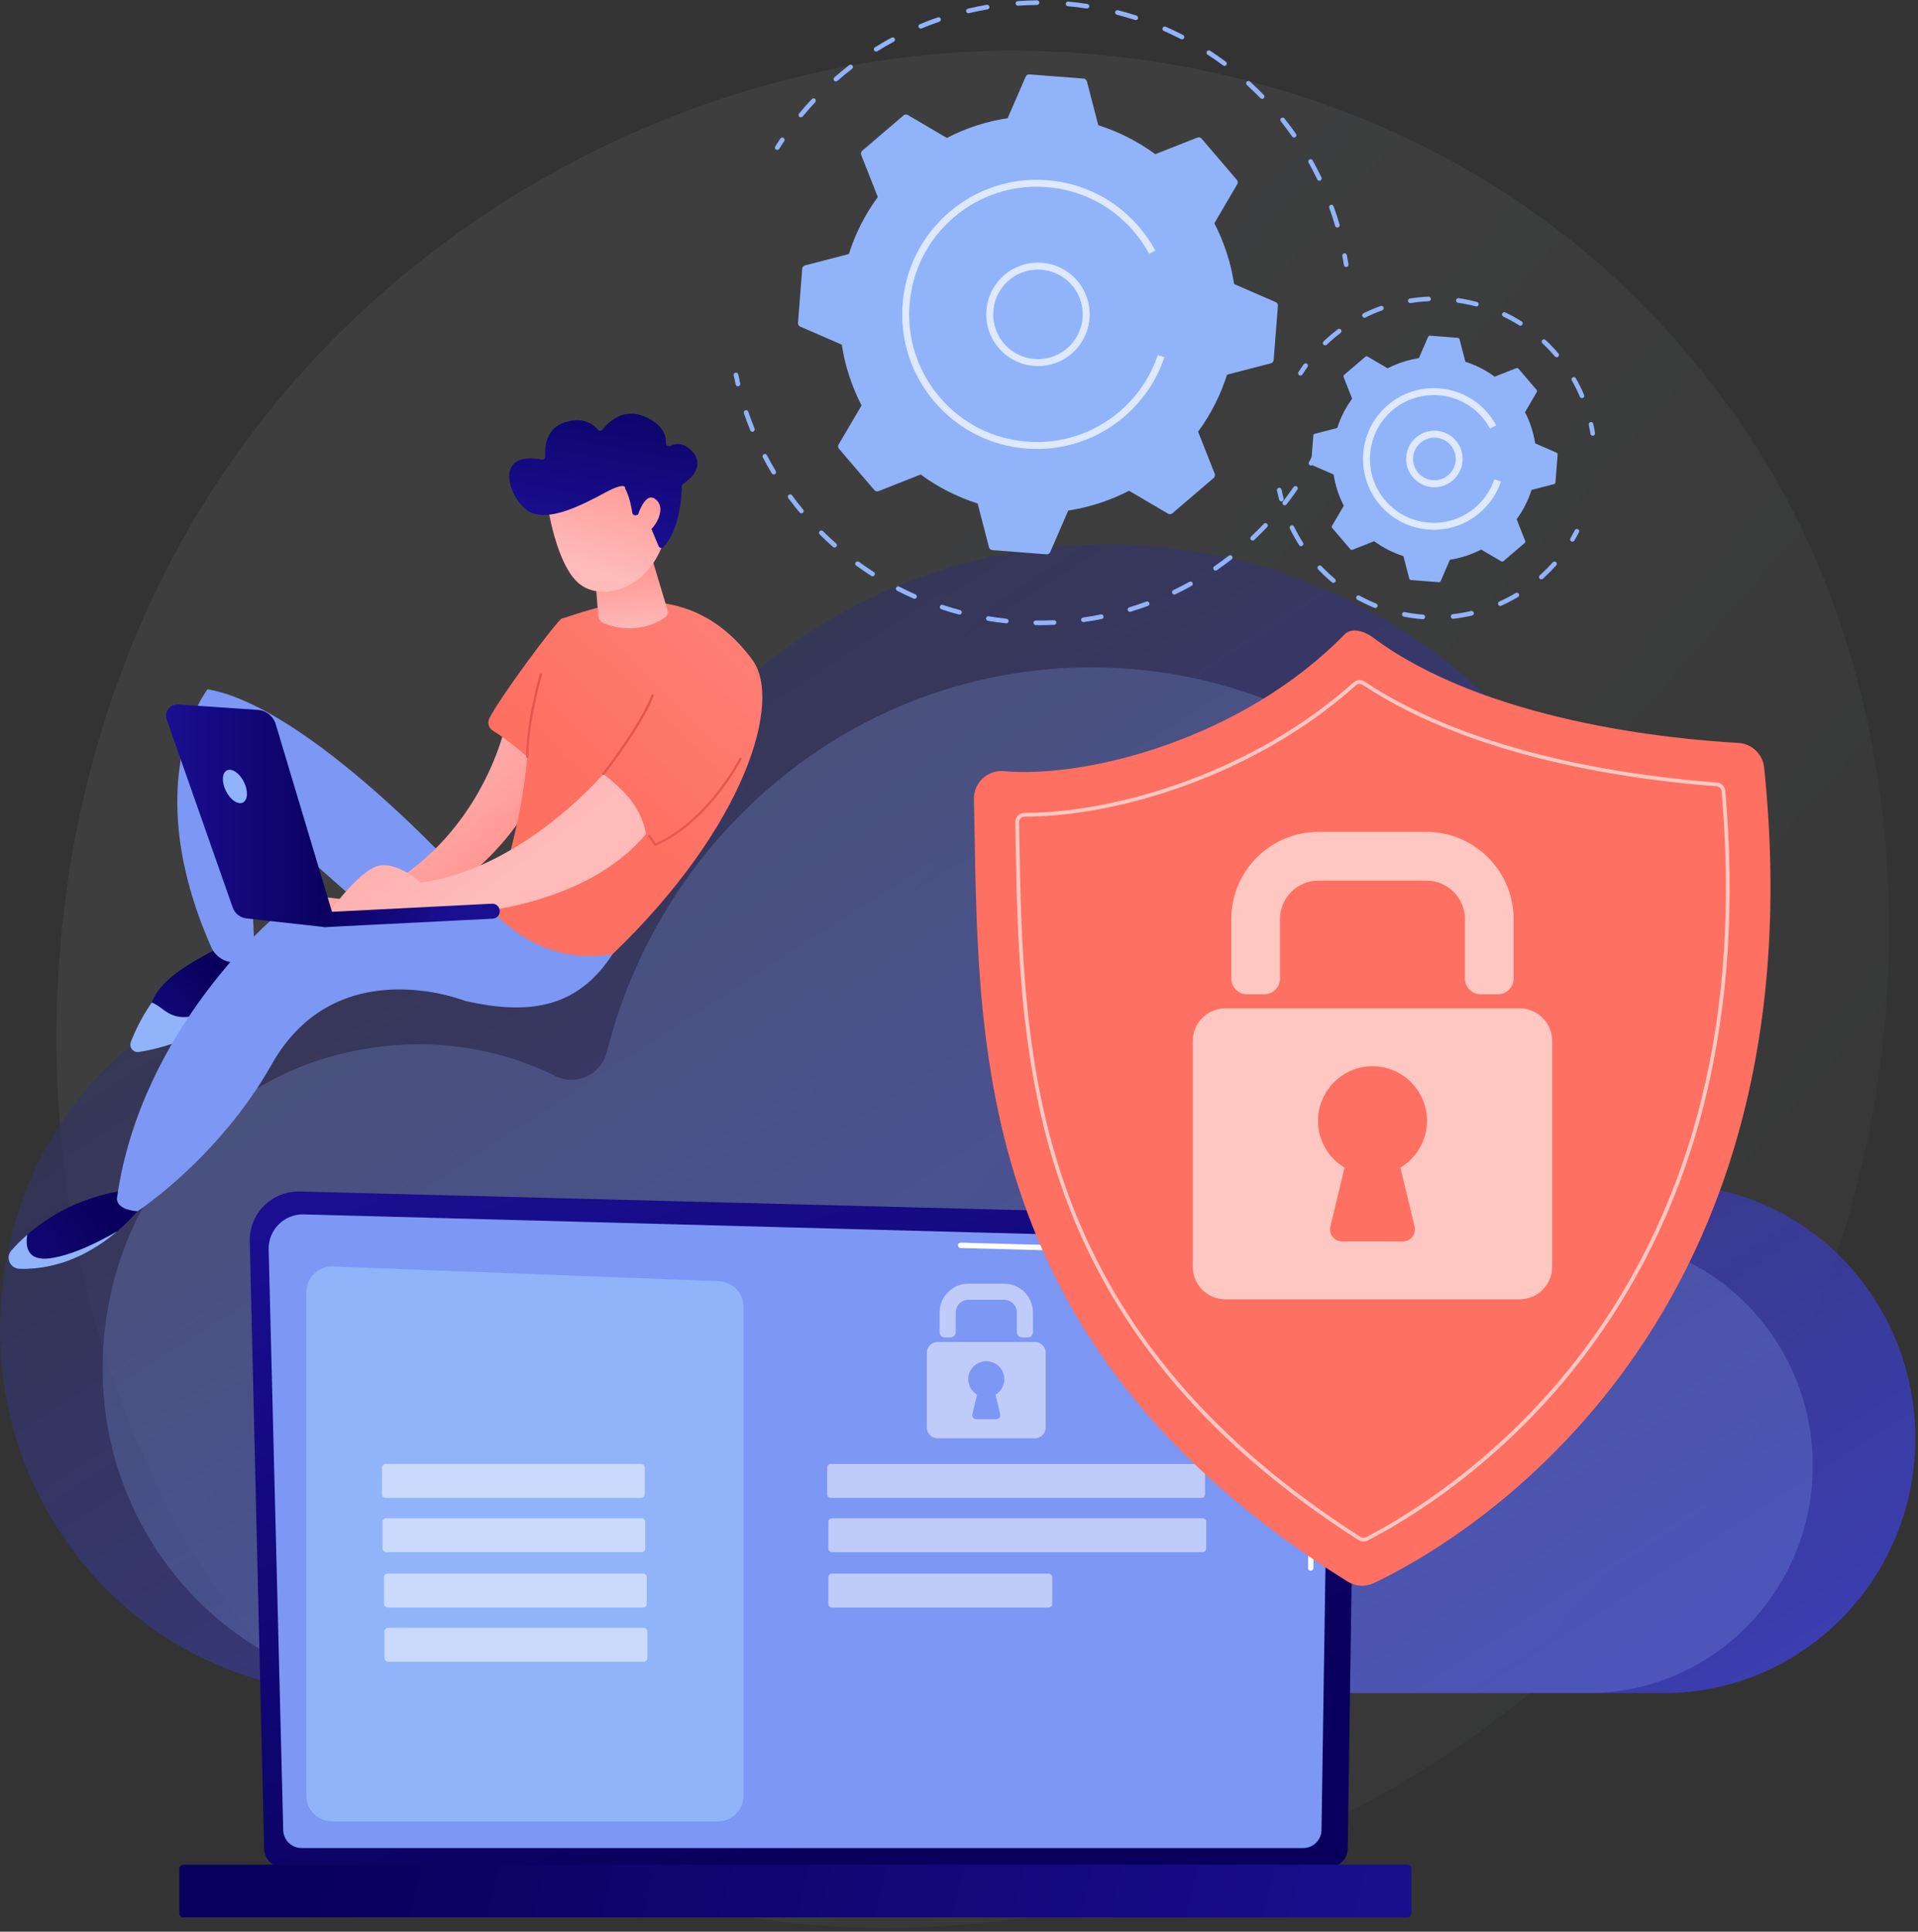 <svg width="426" height="429" viewBox="0 0 426 429" fill="none" xmlns="http://www.w3.org/2000/svg">
<rect x="0" y="0" width="426" height="429" fill="#333333" stroke="none"/>
<path opacity="0.06" d="M402.53 292.924C363.037 387.274 257.836 440.13 166.606 425.873C151.761 423.553 111.064 416.643 75.031 384.039C5.665 321.276 -9.169 196.994 46.785 109.41C87.51 45.664 160.515 9.529 229.882 11.336C244.824 11.726 302.087 14.125 352.412 56.228C359.803 62.413 376.107 77.107 390.8 100.421C425.302 155.165 428.268 231.436 402.53 292.924Z" fill="url(#paint0_linear_39_1583)"/>
<path d="M2.344 275.32C9.087 246.539 31.137 223.947 59.207 217.037C78.506 212.287 97.021 214.836 112.672 222.534C117.863 225.087 124.03 222.198 125.469 216.481C139.303 161.5 187.993 120.881 245.937 120.881C314.647 120.881 370.345 177.991 370.345 248.441C370.345 250.311 370.309 252.865 370.277 255.316C370.52 260.585 372.763 262.822 376.113 263.383C403.033 266.256 424.189 289.01 425.363 317.076C426.712 349.301 401.131 376 369.673 376H78.688C28.876 375.998 -10.126 328.543 2.344 275.32Z" fill="url(#paint1_linear_39_1583)"/>
<path opacity="0.21" d="M24.881 286.105C30.902 260.408 50.589 240.234 75.653 234.067C92.884 229.825 109.415 232.102 123.388 238.975C128.023 241.254 133.53 238.673 134.814 233.57C147.167 184.478 190.639 148.211 242.376 148.211C303.724 148.211 353.457 199.203 353.457 262.105C353.457 263.774 353.423 266.055 353.395 268.243C353.613 272.948 355.615 274.945 358.606 275.446C382.641 278.012 401.532 298.329 402.58 323.387C403.784 352.16 380.944 375.998 352.856 375.998H93.045C48.57 375.998 13.747 333.626 24.881 286.105Z" fill="#91B3FA"/>
<path d="M58.666 410.475C58.666 412.833 60.597 414.762 62.958 414.762H295.052C297.413 414.762 299.344 412.833 299.344 410.475L301.275 277.097C301.275 274.739 298.497 270.134 293.404 270.481L66.575 264.611C63.614 264.535 60.75 265.674 58.652 267.766C56.554 269.856 55.408 272.715 55.477 275.673L58.666 410.475Z" fill="url(#paint2_linear_39_1583)"/>
<path d="M62.903 406.361C62.903 408.595 64.73 410.422 66.964 410.422H289.455C291.688 410.422 293.515 408.595 293.515 406.361L295.338 285.28C295.124 277.993 288.736 275.375 284.863 275.529L67.47 269.697C65.389 269.641 63.377 270.443 61.903 271.912C60.429 273.381 59.619 275.393 59.671 277.474L62.903 406.361Z" fill="#7D97F4"/>
<path d="M291.11 348.838C291.107 348.838 291.104 348.838 291.104 348.838C290.772 348.834 290.509 348.563 290.515 348.234L290.659 338.415C290.664 338.09 290.93 337.83 291.254 337.83C291.257 337.83 291.26 337.83 291.26 337.83C291.592 337.834 291.855 338.105 291.849 338.434L291.705 348.253C291.7 348.578 291.434 348.838 291.11 348.838Z" fill="white"/>
<path d="M291.463 324.775C291.463 324.775 291.457 324.775 291.454 324.775C291.125 324.771 290.862 324.5 290.868 324.171L291.42 286.562C291.41 284.328 290.732 282.544 289.405 281.273C286.928 278.9 282.994 279.021 282.829 279.029L213.346 277.165C213.017 277.157 212.759 276.882 212.766 276.555C212.775 276.226 213.028 275.947 213.378 275.977L282.82 277.841C283.253 277.815 287.441 277.743 290.229 280.416C291.798 281.919 292.599 283.99 292.611 286.57L292.059 324.191C292.053 324.514 291.789 324.775 291.463 324.775Z" fill="white"/>
<path d="M40.701 425.835H312.601C313.077 425.835 313.465 425.447 313.465 424.971V414.981C313.465 414.505 313.077 414.117 312.601 414.117H40.701C40.225 414.117 39.837 414.505 39.837 414.981V424.971C39.837 425.445 40.225 425.835 40.701 425.835Z" fill="url(#paint3_linear_39_1583)"/>
<path d="M159.429 404.515H73.765C70.606 404.515 68.046 401.954 68.046 398.797V286.978C68.046 283.734 70.742 281.139 73.985 281.263L159.649 284.541C162.721 284.659 165.149 287.183 165.149 290.256V398.797C165.149 401.954 162.588 404.515 159.429 404.515Z" fill="#91B3FA"/>
<path opacity="0.51" d="M142.39 332.668H85.647C85.196 332.668 84.832 332.303 84.832 331.853V325.942C84.832 325.491 85.198 325.127 85.647 325.127H142.39C142.841 325.127 143.205 325.493 143.205 325.942V331.853C143.207 332.303 142.841 332.668 142.39 332.668Z" fill="white"/>
<path opacity="0.51" d="M142.505 344.712H85.762C85.311 344.712 84.947 344.346 84.947 343.897V337.986C84.947 337.535 85.313 337.171 85.762 337.171H142.505C142.956 337.171 143.32 337.536 143.32 337.986V343.897C143.321 344.346 142.956 344.712 142.505 344.712Z" fill="white"/>
<path opacity="0.51" d="M142.847 357.006H86.105C85.653 357.006 85.29 356.641 85.29 356.191V350.28C85.29 349.829 85.655 349.465 86.105 349.465H142.847C143.298 349.465 143.662 349.831 143.662 350.28V356.191C143.662 356.641 143.298 357.006 142.847 357.006Z" fill="white"/>
<path opacity="0.51" d="M142.962 369.048H86.219C85.768 369.048 85.404 368.683 85.404 368.233V362.322C85.404 361.871 85.77 361.507 86.219 361.507H142.962C143.413 361.507 143.777 361.873 143.777 362.322V368.233C143.777 368.684 143.413 369.048 142.962 369.048Z" fill="white"/>
<path opacity="0.51" d="M266.834 332.659H184.541C184.089 332.659 183.726 332.293 183.726 331.844V325.933C183.726 325.482 184.091 325.118 184.541 325.118H266.834C267.285 325.118 267.648 325.483 267.648 325.933V331.844C267.65 332.295 267.285 332.659 266.834 332.659Z" fill="white"/>
<path opacity="0.51" d="M267.093 344.712H184.8C184.349 344.712 183.985 344.346 183.985 343.897V337.986C183.985 337.535 184.351 337.171 184.8 337.171H267.093C267.544 337.171 267.908 337.536 267.908 337.986V343.897C267.908 344.346 267.543 344.712 267.093 344.712Z" fill="white"/>
<path opacity="0.51" d="M232.898 357.006H184.799C184.348 357.006 183.984 356.641 183.984 356.191V350.28C183.984 349.829 184.349 349.465 184.799 349.465H232.898C233.349 349.465 233.713 349.831 233.713 350.28V356.191C233.713 356.641 233.349 357.006 232.898 357.006Z" fill="white"/>
<g opacity="0.51">
<path d="M228.276 297.013H226.998C226.363 297.013 225.848 296.497 225.848 295.863V291.493C225.848 289.929 224.581 288.662 223.016 288.662H215.095C213.531 288.662 212.263 289.929 212.263 291.493V295.863C212.263 296.497 211.748 297.013 211.114 297.013H209.835C209.201 297.013 208.686 296.497 208.686 295.863V291.493C208.686 287.954 211.555 285.084 215.095 285.084H223.016C226.556 285.084 229.426 287.954 229.426 291.493V295.863C229.426 296.497 228.911 297.013 228.276 297.013Z" fill="white"/>
<path d="M229.86 298.043H208.25C206.926 298.043 205.853 299.117 205.853 300.441V317.025C205.853 318.349 206.926 319.423 208.25 319.423H229.86C231.184 319.423 232.258 318.349 232.258 317.025V300.441C232.258 299.118 231.184 298.043 229.86 298.043ZM222.148 314.073C222.283 314.631 221.859 315.169 221.284 315.169H216.829C216.254 315.169 215.831 314.632 215.965 314.073L217.005 309.744C215.777 309.01 214.974 307.639 215.057 306.087C215.162 304.076 216.792 302.431 218.801 302.306C221.13 302.161 223.062 304.006 223.062 306.304C223.062 307.766 222.278 309.046 221.108 309.744L222.148 314.073Z" fill="white"/>
</g>
<path d="M291.179 103.398C291.095 103.398 291.009 103.378 290.93 103.334C290.68 103.196 290.592 102.883 290.729 102.633C291.061 102.037 291.382 101.438 291.694 100.832C291.824 100.58 292.134 100.482 292.388 100.611C292.64 100.741 292.74 101.051 292.61 101.305C292.293 101.918 291.968 102.528 291.631 103.132C291.537 103.303 291.361 103.398 291.179 103.398Z" fill="#91B3FA"/>
<path d="M230.966 138.839C230.661 138.839 230.359 138.838 230.054 138.833C229.77 138.829 229.544 138.596 229.547 138.312C229.551 138.03 229.781 137.804 230.062 137.804H230.07C231.401 137.822 232.745 137.8 234.075 137.74C234.34 137.722 234.6 137.946 234.612 138.231C234.626 138.515 234.406 138.755 234.121 138.767C233.072 138.816 232.011 138.839 230.966 138.839ZM223.515 138.439C223.497 138.439 223.478 138.437 223.46 138.436C222.116 138.29 220.76 138.104 219.433 137.881C219.153 137.833 218.963 137.569 219.011 137.287C219.058 137.008 219.324 136.816 219.604 136.864C220.913 137.084 222.247 137.267 223.573 137.411C223.856 137.442 224.061 137.696 224.03 137.978C223.998 138.243 223.775 138.439 223.515 138.439ZM240.624 138.162C240.372 138.162 240.152 137.975 240.115 137.718C240.075 137.437 240.271 137.177 240.552 137.137C241.87 136.952 243.199 136.725 244.501 136.462C244.777 136.407 245.052 136.587 245.107 136.865C245.162 137.144 244.982 137.416 244.703 137.472C243.381 137.738 242.032 137.969 240.694 138.157C240.673 138.16 240.648 138.162 240.624 138.162ZM213.109 136.498C213.065 136.498 213.02 136.492 212.976 136.48C211.672 136.131 210.361 135.74 209.08 135.317C208.809 135.228 208.664 134.936 208.753 134.667C208.842 134.398 209.132 134.251 209.403 134.339C210.664 134.757 211.955 135.142 213.24 135.486C213.516 135.56 213.678 135.841 213.604 136.116C213.545 136.347 213.337 136.498 213.109 136.498ZM250.964 135.882C250.743 135.882 250.539 135.738 250.472 135.517C250.389 135.245 250.544 134.957 250.816 134.875C252.091 134.488 253.369 134.06 254.615 133.601C254.882 133.503 255.178 133.639 255.276 133.907C255.374 134.174 255.238 134.469 254.97 134.567C253.706 135.034 252.409 135.468 251.114 135.861C251.064 135.876 251.013 135.882 250.964 135.882ZM203.122 132.988C203.053 132.988 202.983 132.974 202.915 132.944C201.678 132.398 200.443 131.809 199.246 131.194C198.994 131.064 198.894 130.754 199.023 130.502C199.153 130.25 199.461 130.15 199.715 130.279C200.896 130.884 202.111 131.464 203.33 132.002C203.59 132.116 203.707 132.421 203.593 132.681C203.509 132.873 203.321 132.988 203.122 132.988ZM260.828 132.038C260.637 132.038 260.451 131.931 260.363 131.746C260.239 131.491 260.348 131.182 260.603 131.06C261.8 130.483 262.997 129.863 264.161 129.214C264.41 129.077 264.722 129.166 264.861 129.415C264.999 129.662 264.91 129.977 264.661 130.115C263.48 130.772 262.265 131.402 261.049 131.988C260.979 132.023 260.903 132.038 260.828 132.038ZM193.798 127.984C193.703 127.984 193.607 127.958 193.521 127.903C192.385 127.173 191.256 126.401 190.165 125.608C189.936 125.441 189.886 125.118 190.052 124.889C190.22 124.66 190.541 124.609 190.771 124.776C191.844 125.557 192.956 126.317 194.076 127.036C194.315 127.189 194.385 127.508 194.232 127.747C194.135 127.9 193.968 127.984 193.798 127.984ZM269.981 126.718C269.818 126.718 269.657 126.64 269.558 126.496C269.396 126.262 269.456 125.941 269.689 125.779C270.784 125.024 271.873 124.225 272.922 123.407C273.146 123.233 273.469 123.273 273.645 123.498C273.819 123.722 273.779 124.045 273.555 124.221C272.489 125.051 271.387 125.86 270.275 126.627C270.185 126.689 270.082 126.718 269.981 126.718ZM185.36 121.6C185.238 121.6 185.117 121.557 185.019 121.472C184.011 120.58 183.014 119.645 182.054 118.689C181.852 118.489 181.852 118.163 182.053 117.961C182.253 117.759 182.579 117.759 182.781 117.96C183.725 118.9 184.709 119.822 185.702 120.701C185.915 120.889 185.935 121.215 185.747 121.427C185.643 121.542 185.502 121.6 185.36 121.6ZM278.216 120.056C278.08 120.056 277.943 120.001 277.842 119.894C277.646 119.688 277.657 119.362 277.863 119.166C278.833 118.252 279.785 117.299 280.696 116.335C280.892 116.128 281.218 116.119 281.424 116.313C281.631 116.509 281.64 116.834 281.446 117.041C280.521 118.021 279.553 118.987 278.57 119.915C278.47 120.009 278.343 120.056 278.216 120.056ZM177.989 114.001C177.84 114.001 177.695 113.939 177.593 113.816C176.73 112.781 175.885 111.705 175.082 110.618C174.914 110.388 174.961 110.067 175.191 109.898C175.422 109.729 175.743 109.778 175.911 110.006C176.701 111.078 177.535 112.138 178.385 113.159C178.567 113.378 178.538 113.702 178.319 113.884C178.221 113.962 178.105 114.001 177.989 114.001ZM285.341 112.228C285.231 112.228 285.12 112.193 285.026 112.119C284.802 111.945 284.762 111.621 284.936 111.398C285.756 110.344 286.552 109.257 287.303 108.165C287.465 107.931 287.786 107.872 288.019 108.032C288.253 108.194 288.312 108.514 288.152 108.748C287.389 109.856 286.581 110.96 285.748 112.029C285.646 112.159 285.494 112.228 285.341 112.228ZM171.856 105.372C171.682 105.372 171.511 105.283 171.414 105.123C170.717 103.961 170.047 102.768 169.424 101.575C169.292 101.323 169.39 101.013 169.642 100.881C169.893 100.75 170.205 100.848 170.336 101.1C170.949 102.274 171.608 103.448 172.296 104.594C172.443 104.837 172.364 105.153 172.121 105.3C172.037 105.347 171.945 105.372 171.856 105.372ZM167.122 95.901C166.919 95.901 166.726 95.781 166.645 95.58C166.136 94.327 165.659 93.044 165.228 91.769C165.138 91.5 165.282 91.208 165.551 91.116C165.818 91.024 166.112 91.169 166.204 91.439C166.629 92.694 167.098 93.957 167.601 95.192C167.708 95.455 167.581 95.756 167.318 95.863C167.254 95.889 167.188 95.901 167.122 95.901Z" fill="#91B3FA"/>
<path d="M163.902 85.786C163.669 85.786 163.458 85.625 163.403 85.388C163.245 84.714 163.097 84.04 162.959 83.363C162.903 83.084 163.083 82.812 163.361 82.756C163.639 82.699 163.912 82.878 163.968 83.158C164.104 83.824 164.25 84.489 164.406 85.153C164.47 85.43 164.298 85.706 164.022 85.772C163.98 85.781 163.942 85.786 163.902 85.786Z" fill="#91B3FA"/>
<path d="M172.63 33.295C172.536 33.295 172.442 33.269 172.356 33.216C172.116 33.064 172.044 32.746 172.195 32.506C172.562 31.924 172.94 31.344 173.325 30.769C173.484 30.534 173.804 30.47 174.039 30.629C174.276 30.788 174.338 31.107 174.18 31.343C173.799 31.91 173.428 32.48 173.065 33.055C172.968 33.21 172.801 33.295 172.63 33.295Z" fill="#91B3FA"/>
<path d="M297.036 50.539C296.813 50.539 296.608 50.394 296.542 50.169C296.149 48.828 295.709 47.481 295.233 46.166C295.137 45.898 295.275 45.603 295.542 45.507C295.808 45.409 296.105 45.548 296.201 45.816C296.684 47.151 297.131 48.518 297.531 49.88C297.611 50.154 297.455 50.44 297.183 50.519C297.132 50.533 297.083 50.539 297.036 50.539ZM293.047 40.148C292.854 40.148 292.671 40.041 292.582 39.856C291.975 38.593 291.322 37.336 290.64 36.118C290.501 35.87 290.59 35.557 290.839 35.417C291.087 35.28 291.402 35.367 291.539 35.616C292.231 36.852 292.894 38.128 293.51 39.411C293.634 39.668 293.526 39.975 293.27 40.098C293.197 40.133 293.122 40.148 293.047 40.148ZM287.425 30.543C287.263 30.543 287.102 30.467 287.003 30.323C286.202 29.179 285.355 28.043 284.483 26.949C284.306 26.725 284.343 26.403 284.566 26.225C284.789 26.048 285.112 26.085 285.289 26.308C286.174 27.421 287.035 28.572 287.847 29.734C288.011 29.967 287.954 30.288 287.72 30.451C287.63 30.513 287.528 30.543 287.425 30.543ZM177.883 26.05C177.767 26.05 177.651 26.011 177.554 25.93C177.336 25.748 177.305 25.424 177.487 25.206C178.391 24.119 179.342 23.039 180.317 22.001C180.511 21.793 180.837 21.784 181.045 21.978C181.251 22.174 181.262 22.499 181.068 22.706C180.108 23.729 179.169 24.791 178.279 25.863C178.177 25.987 178.031 26.05 177.883 26.05ZM280.332 21.966C280.198 21.966 280.063 21.914 279.962 21.81C278.993 20.81 277.976 19.824 276.939 18.88C276.73 18.689 276.715 18.363 276.906 18.152C277.097 17.942 277.424 17.926 277.634 18.119C278.686 19.078 279.718 20.079 280.701 21.093C280.899 21.296 280.893 21.623 280.69 21.82C280.591 21.918 280.461 21.966 280.332 21.966ZM185.655 18.084C185.511 18.084 185.369 18.024 185.268 17.908C185.081 17.694 185.103 17.368 185.317 17.182C186.389 16.246 187.5 15.333 188.622 14.466C188.849 14.293 189.171 14.335 189.344 14.559C189.517 14.784 189.476 15.108 189.251 15.281C188.145 16.134 187.049 17.033 185.994 17.955C185.896 18.043 185.774 18.084 185.655 18.084ZM271.967 14.631C271.86 14.631 271.753 14.598 271.66 14.53C270.538 13.697 269.376 12.888 268.205 12.125C267.966 11.971 267.899 11.651 268.055 11.413C268.209 11.174 268.527 11.107 268.767 11.263C269.955 12.037 271.136 12.858 272.275 13.703C272.502 13.873 272.55 14.196 272.38 14.423C272.279 14.559 272.125 14.631 271.967 14.631ZM194.599 11.456C194.428 11.456 194.26 11.37 194.162 11.213C194.012 10.971 194.085 10.655 194.327 10.503C195.53 9.754 196.775 9.031 198.025 8.355C198.276 8.219 198.588 8.314 198.723 8.563C198.857 8.814 198.764 9.126 198.515 9.26C197.282 9.925 196.056 10.636 194.87 11.375C194.786 11.43 194.692 11.456 194.599 11.456ZM262.528 8.745C262.448 8.745 262.367 8.727 262.292 8.688C261.051 8.048 259.772 7.439 258.493 6.875C258.233 6.76 258.113 6.458 258.228 6.196C258.341 5.936 258.646 5.817 258.907 5.932C260.207 6.502 261.505 7.121 262.765 7.771C263.017 7.901 263.116 8.211 262.986 8.464C262.893 8.642 262.714 8.745 262.528 8.745ZM204.496 6.358C204.294 6.358 204.103 6.239 204.02 6.042C203.912 5.779 204.036 5.478 204.299 5.369C205.606 4.826 206.951 4.314 208.297 3.851C208.568 3.759 208.86 3.901 208.951 4.169C209.043 4.438 208.901 4.731 208.633 4.823C207.308 5.28 205.984 5.783 204.695 6.318C204.629 6.346 204.562 6.358 204.496 6.358ZM252.258 4.464C252.206 4.464 252.152 4.456 252.099 4.439C250.77 4.008 249.409 3.614 248.054 3.265C247.779 3.195 247.613 2.913 247.684 2.638C247.755 2.363 248.041 2.198 248.311 2.268C249.686 2.623 251.068 3.024 252.417 3.461C252.687 3.548 252.835 3.838 252.747 4.109C252.676 4.326 252.475 4.464 252.258 4.464ZM215.086 2.935C214.852 2.935 214.641 2.774 214.586 2.539C214.521 2.262 214.693 1.985 214.969 1.92C216.353 1.594 217.764 1.307 219.16 1.068C219.446 1.022 219.706 1.209 219.755 1.488C219.804 1.768 219.614 2.034 219.335 2.083C217.958 2.319 216.57 2.602 215.206 2.923C215.164 2.93 215.124 2.935 215.086 2.935ZM241.431 1.897C241.405 1.897 241.379 1.895 241.353 1.891C239.971 1.678 238.564 1.507 237.171 1.38C236.888 1.354 236.679 1.103 236.705 0.82C236.731 0.537 236.976 0.328 237.265 0.354C238.677 0.482 240.105 0.657 241.507 0.872C241.789 0.915 241.981 1.178 241.939 1.459C241.9 1.715 241.68 1.897 241.431 1.897ZM226.089 1.265C225.822 1.265 225.596 1.057 225.577 0.787C225.557 0.502 225.771 0.256 226.054 0.238C227.467 0.138 228.904 0.082 230.326 0.07H230.331C230.614 0.07 230.843 0.297 230.846 0.58C230.849 0.865 230.62 1.097 230.335 1.1C228.935 1.112 227.519 1.167 226.128 1.265C226.114 1.265 226.102 1.265 226.089 1.265Z" fill="#91B3FA"/>
<path d="M298.993 59.303C298.744 59.303 298.525 59.121 298.486 58.867C298.382 58.194 298.267 57.525 298.14 56.853C298.088 56.574 298.272 56.305 298.551 56.253C298.83 56.204 299.1 56.386 299.152 56.664C299.279 57.344 299.395 58.025 299.502 58.707C299.547 58.988 299.354 59.251 299.073 59.295C299.045 59.3 299.019 59.303 298.993 59.303Z" fill="#91B3FA"/>
<path d="M283.83 67.915C283.858 67.564 283.659 67.234 283.335 67.093L274.108 63.084C273.395 58.441 271.937 53.877 269.714 49.582L274.805 40.913C274.984 40.608 274.95 40.225 274.721 39.957L266.877 30.786C266.648 30.519 266.273 30.425 265.946 30.554L256.594 34.242C252.695 31.381 248.412 29.233 243.935 27.809L241.405 18.073C241.316 17.732 241.021 17.484 240.67 17.457L228.638 16.52C228.287 16.492 227.956 16.691 227.816 17.015L223.807 26.242C219.163 26.955 214.599 28.413 210.304 30.637L201.635 25.544C201.331 25.365 200.947 25.398 200.68 25.628L191.509 33.473C191.241 33.702 191.148 34.077 191.277 34.404L194.964 43.757C192.104 47.655 189.956 51.936 188.532 56.415L178.794 58.945C178.453 59.034 178.206 59.329 178.178 59.681L177.241 71.712C177.213 72.064 177.412 72.394 177.736 72.534L186.963 76.543C187.676 81.187 189.135 85.751 191.358 90.046L186.265 98.715C186.086 99.019 186.119 99.403 186.349 99.67L194.194 108.841C194.423 109.109 194.798 109.202 195.125 109.072L204.478 105.384C208.375 108.245 212.659 110.393 217.136 111.816L219.666 121.553C219.755 121.894 220.05 122.141 220.402 122.169L232.433 123.106C232.785 123.134 233.115 122.935 233.256 122.611L237.265 113.384C241.908 112.671 246.472 111.212 250.767 108.989L259.436 114.082C259.74 114.261 260.124 114.228 260.392 113.998L269.562 106.153C269.83 105.924 269.923 105.551 269.795 105.222L266.107 95.869C268.967 91.971 271.114 87.688 272.539 83.211L282.276 80.681C282.616 80.592 282.864 80.297 282.892 79.945L283.83 67.915Z" fill="#91B3FA"/>
<path opacity="0.7" d="M230.513 81.305C228.157 81.305 225.863 80.58 223.902 79.192C218.731 75.533 217.501 68.35 221.16 63.179C222.932 60.674 225.574 59.009 228.599 58.492C231.623 57.976 234.669 58.667 237.171 60.439C239.676 62.212 241.341 64.853 241.858 67.877C242.376 70.901 241.685 73.947 239.911 76.452C238.139 78.956 235.497 80.621 232.473 81.138C231.82 81.249 231.164 81.305 230.513 81.305ZM230.559 59.869C229.995 59.869 229.427 59.917 228.86 60.014C226.242 60.462 223.955 61.902 222.422 64.07C219.254 68.545 220.318 74.764 224.793 77.93C226.961 79.465 229.595 80.061 232.215 79.615C234.832 79.167 237.118 77.727 238.653 75.559C240.188 73.391 240.786 70.755 240.338 68.137C239.89 65.52 238.448 63.232 236.28 61.699C234.583 60.497 232.597 59.869 230.559 59.869Z" fill="white"/>
<path opacity="0.7" d="M230.328 99.709C229.54 99.709 228.751 99.678 227.958 99.617C219.998 98.998 212.755 95.314 207.566 89.246C202.892 83.783 200.388 76.976 200.388 69.865C200.388 69.078 200.418 68.287 200.479 67.495C201.1 59.535 204.782 52.293 210.85 47.103C216.917 41.914 224.642 39.398 232.603 40.017C240.563 40.636 247.805 44.319 252.994 50.388C254.38 52.007 255.592 53.773 256.598 55.632L255.241 56.366C254.288 54.601 253.137 52.927 251.822 51.391C246.9 45.637 240.032 42.144 232.484 41.556C224.935 40.974 217.608 43.356 211.855 48.276C206.101 53.198 202.609 60.066 202.021 67.614C201.963 68.367 201.933 69.116 201.933 69.862C201.933 76.606 204.309 83.061 208.742 88.243C213.664 93.996 220.532 97.489 228.08 98.077C235.635 98.666 242.955 96.279 248.709 91.358C252.614 88.017 255.536 83.69 257.158 78.843L258.623 79.334C256.912 84.445 253.831 89.009 249.712 92.532C244.247 97.203 237.44 99.709 230.328 99.709Z" fill="white"/>
<path d="M349.24 120.294C349.151 120.294 349.061 120.272 348.978 120.223C348.734 120.077 348.652 119.762 348.798 119.518C349.143 118.934 349.475 118.337 349.781 117.744C349.911 117.492 350.221 117.394 350.475 117.522C350.727 117.652 350.827 117.963 350.697 118.217C350.382 118.827 350.041 119.441 349.685 120.042C349.587 120.206 349.415 120.294 349.24 120.294Z" fill="#91B3FA"/>
<path d="M316.018 137.523C316.004 137.523 315.99 137.523 315.977 137.521C314.581 137.411 313.177 137.219 311.809 136.948C311.53 136.893 311.348 136.622 311.404 136.342C311.459 136.064 311.731 135.882 312.007 135.937C313.339 136.2 314.701 136.388 316.058 136.495C316.34 136.518 316.553 136.766 316.53 137.049C316.509 137.318 316.284 137.523 316.018 137.523ZM322.75 137.414C322.491 137.414 322.268 137.22 322.239 136.957C322.207 136.674 322.41 136.42 322.693 136.388C324.048 136.237 325.404 136.005 326.722 135.697C326.997 135.63 327.276 135.804 327.34 136.083C327.404 136.359 327.233 136.636 326.955 136.7C325.597 137.017 324.201 137.255 322.806 137.413C322.788 137.413 322.768 137.414 322.75 137.414ZM305.454 135.029C305.39 135.029 305.324 135.017 305.26 134.991C303.967 134.465 302.688 133.856 301.462 133.181C301.213 133.043 301.123 132.73 301.26 132.482C301.398 132.233 301.71 132.142 301.959 132.28C303.15 132.936 304.392 133.528 305.649 134.038C305.911 134.145 306.038 134.447 305.931 134.71C305.85 134.908 305.658 135.029 305.454 135.029ZM333.223 134.567C333.026 134.567 332.838 134.454 332.752 134.263C332.636 134.003 332.752 133.699 333.012 133.583C334.254 133.028 335.474 132.393 336.64 131.698C336.884 131.551 337.2 131.632 337.347 131.875C337.492 132.119 337.413 132.434 337.169 132.581C335.969 133.298 334.711 133.951 333.434 134.523C333.364 134.554 333.294 134.567 333.223 134.567ZM296.155 129.444C296.039 129.444 295.921 129.404 295.827 129.325C294.756 128.432 293.724 127.462 292.759 126.444C292.564 126.238 292.573 125.912 292.778 125.716C292.984 125.521 293.31 125.53 293.506 125.735C294.443 126.724 295.446 127.664 296.485 128.533C296.704 128.715 296.733 129.039 296.551 129.257C296.449 129.381 296.302 129.444 296.155 129.444ZM342.333 128.667C342.192 128.667 342.05 128.609 341.949 128.496C341.759 128.283 341.778 127.958 341.99 127.77L342.293 127.496C343.198 126.67 344.07 125.788 344.882 124.877C345.07 124.663 345.395 124.644 345.608 124.834C345.82 125.024 345.84 125.348 345.651 125.56C344.816 126.499 343.92 127.407 342.987 128.257L342.677 128.537C342.576 128.624 342.455 128.667 342.333 128.667ZM288.978 121.304C288.809 121.304 288.642 121.22 288.544 121.067C287.79 119.889 287.098 118.654 286.486 117.394C286.362 117.139 286.469 116.83 286.725 116.706C286.982 116.582 287.289 116.689 287.413 116.945C288.006 118.168 288.679 119.368 289.411 120.512C289.564 120.75 289.495 121.07 289.255 121.223C289.169 121.278 289.073 121.304 288.978 121.304Z" fill="#91B3FA"/>
<path d="M284.601 111.352C284.373 111.352 284.165 111.199 284.104 110.968C283.927 110.298 283.766 109.615 283.629 108.936C283.572 108.658 283.751 108.386 284.031 108.329C284.309 108.272 284.581 108.451 284.638 108.731C284.772 109.39 284.928 110.055 285.099 110.705C285.173 110.98 285.009 111.262 284.734 111.335C284.688 111.346 284.644 111.352 284.601 111.352Z" fill="#91B3FA"/>
<path d="M288.841 83.416C288.747 83.416 288.653 83.39 288.567 83.337C288.327 83.185 288.255 82.867 288.406 82.627C288.776 82.04 289.168 81.457 289.57 80.893C289.735 80.662 290.058 80.609 290.287 80.774C290.519 80.939 290.571 81.26 290.406 81.491C290.015 82.039 289.634 82.606 289.275 83.176C289.179 83.332 289.01 83.416 288.841 83.416Z" fill="#91B3FA"/>
<path d="M351.367 88.422C351.167 88.422 350.977 88.304 350.893 88.108C350.372 86.879 349.771 85.666 349.109 84.504C348.968 84.258 349.055 83.943 349.302 83.803C349.548 83.662 349.863 83.748 350.003 83.995C350.685 85.191 351.303 86.44 351.841 87.706C351.953 87.968 351.83 88.27 351.567 88.382C351.503 88.409 351.434 88.422 351.367 88.422ZM345.751 79.341C345.606 79.341 345.461 79.28 345.36 79.161C345.097 78.852 344.828 78.548 344.553 78.245C343.924 77.557 343.262 76.886 342.582 76.25C342.374 76.055 342.363 75.73 342.557 75.522C342.752 75.314 343.077 75.303 343.285 75.497C343.984 76.152 344.666 76.841 345.313 77.551C345.595 77.861 345.874 78.175 346.143 78.493C346.326 78.71 346.3 79.034 346.085 79.219C345.988 79.302 345.869 79.341 345.751 79.341ZM294.329 76.701C294.193 76.701 294.057 76.647 293.956 76.542C293.761 76.335 293.768 76.01 293.973 75.814C294.181 75.615 294.392 75.418 294.606 75.224C295.41 74.49 296.257 73.785 297.123 73.128C297.349 72.955 297.672 72.999 297.843 73.225C298.016 73.452 297.971 73.774 297.745 73.946C296.904 74.585 296.082 75.27 295.3 75.982C295.092 76.172 294.888 76.364 294.684 76.557C294.585 76.653 294.456 76.701 294.329 76.701ZM337.692 72.336C337.599 72.336 337.503 72.31 337.419 72.256C336.289 71.542 335.105 70.886 333.902 70.308C333.645 70.184 333.538 69.879 333.66 69.622C333.783 69.365 334.088 69.256 334.347 69.38C335.585 69.975 336.804 70.649 337.967 71.385C338.207 71.537 338.279 71.854 338.128 72.096C338.03 72.251 337.863 72.336 337.692 72.336ZM303.063 70.557C302.873 70.557 302.691 70.453 302.601 70.272C302.474 70.016 302.578 69.707 302.834 69.582C304.063 68.97 305.346 68.424 306.642 67.957C306.911 67.862 307.205 67.999 307.301 68.267C307.397 68.535 307.258 68.83 306.991 68.926C305.729 69.38 304.485 69.911 303.291 70.504C303.217 70.541 303.141 70.557 303.063 70.557ZM327.911 68.067C327.867 68.067 327.823 68.061 327.778 68.05C326.488 67.707 325.162 67.435 323.838 67.243C323.557 67.201 323.361 66.94 323.403 66.66C323.444 66.379 323.702 66.177 323.985 66.224C325.347 66.423 326.711 66.701 328.041 67.055C328.317 67.128 328.48 67.409 328.407 67.684C328.347 67.914 328.139 68.067 327.911 68.067ZM313.235 67.313C312.986 67.313 312.767 67.132 312.727 66.879C312.683 66.597 312.874 66.334 313.155 66.29C314.512 66.076 315.897 65.937 317.276 65.879C317.56 65.873 317.8 66.087 317.811 66.371C317.823 66.656 317.603 66.895 317.319 66.906C315.979 66.963 314.634 67.097 313.316 67.305C313.289 67.311 313.261 67.313 313.235 67.313Z" fill="#91B3FA"/>
<path d="M353.751 96.776C353.502 96.776 353.283 96.594 353.243 96.341C353.139 95.675 353.016 95.004 352.873 94.347C352.814 94.069 352.99 93.795 353.268 93.735C353.551 93.675 353.82 93.853 353.879 94.13C354.025 94.807 354.153 95.498 354.26 96.181C354.305 96.463 354.112 96.726 353.831 96.77C353.803 96.773 353.777 96.776 353.751 96.776Z" fill="#91B3FA"/>
<path d="M345.962 100.95C345.976 100.77 345.875 100.6 345.709 100.528L340.969 98.469C340.604 96.084 339.854 93.738 338.712 91.534L341.328 87.08C341.42 86.924 341.403 86.726 341.285 86.589L337.257 81.878C337.139 81.74 336.946 81.693 336.778 81.759L331.974 83.653C329.971 82.184 327.772 81.08 325.471 80.349L324.172 75.348C324.126 75.172 323.975 75.045 323.794 75.031L317.614 74.55C317.434 74.536 317.264 74.638 317.192 74.804L315.133 79.543C312.747 79.909 310.404 80.659 308.197 81.8L303.743 79.184C303.587 79.092 303.39 79.109 303.253 79.227L298.542 83.257C298.404 83.375 298.357 83.568 298.423 83.736L300.317 88.54C298.848 90.543 297.744 92.741 297.013 95.042L292.012 96.342C291.836 96.388 291.709 96.539 291.695 96.72L291.214 102.9C291.2 103.08 291.302 103.25 291.467 103.322L296.207 105.381C296.573 107.766 297.323 110.112 298.464 112.317L295.848 116.77C295.756 116.926 295.773 117.124 295.891 117.261L299.921 121.972C300.039 122.11 300.231 122.157 300.4 122.091L305.204 120.197C307.207 121.666 309.407 122.77 311.706 123.501L313.006 128.502C313.052 128.678 313.203 128.805 313.383 128.819L319.564 129.3C319.744 129.314 319.914 129.212 319.986 129.046L322.045 124.307C324.43 123.94 326.776 123.19 328.98 122.05L333.434 124.666C333.59 124.758 333.787 124.741 333.925 124.623L338.636 120.594C338.773 120.477 338.821 120.284 338.755 120.116L336.861 115.312C338.33 113.309 339.434 111.11 340.165 108.809L345.166 107.51C345.342 107.464 345.469 107.312 345.482 107.132L345.962 100.95Z" fill="#91B3FA"/>
<path opacity="0.7" d="M318.573 108.204C317.285 108.204 316.032 107.808 314.96 107.049C312.134 105.049 311.463 101.124 313.462 98.3C314.431 96.932 315.874 96.022 317.526 95.74C319.178 95.457 320.842 95.834 322.21 96.802C323.579 97.772 324.488 99.213 324.771 100.866C325.054 102.519 324.676 104.182 323.709 105.551C322.739 106.919 321.297 107.829 319.645 108.112C319.288 108.173 318.929 108.204 318.573 108.204ZM318.593 97.195C317.108 97.195 315.645 97.891 314.723 99.192C313.215 101.322 313.721 104.282 315.851 105.788C316.883 106.519 318.14 106.803 319.383 106.589C320.629 106.376 321.718 105.69 322.447 104.659C323.178 103.627 323.462 102.372 323.248 101.128C323.036 99.882 322.349 98.793 321.319 98.064C320.492 97.476 319.538 97.195 318.593 97.195Z" fill="white"/>
<path opacity="0.7" d="M318.481 117.657C318.067 117.657 317.651 117.64 317.234 117.608C313.044 117.282 309.234 115.344 306.502 112.151C303.97 109.193 302.731 105.557 302.733 101.936C302.733 97.495 304.598 93.079 308.231 89.972C314.821 84.334 324.771 85.109 330.409 91.7C330.453 91.752 330.497 91.804 330.54 91.856C331.152 92.59 331.696 93.377 332.161 94.201C332.162 94.204 332.165 94.207 332.167 94.21C332.174 94.223 332.181 94.235 332.187 94.247C332.199 94.269 332.211 94.29 332.223 94.311C332.23 94.324 332.237 94.336 332.243 94.347C332.263 94.383 332.285 94.421 332.304 94.458L330.947 95.192C330.47 94.31 329.895 93.472 329.236 92.701C325.635 88.494 320.087 86.916 315.044 88.156C312.965 88.668 310.971 89.659 309.234 91.144C305.959 93.946 304.277 97.927 304.276 101.933C304.276 105.198 305.393 108.477 307.674 111.145C312.758 117.088 321.732 117.789 327.676 112.703C329.63 111.032 331.092 108.867 331.904 106.441L333.369 106.931C332.468 109.622 330.847 112.023 328.679 113.876C325.805 116.338 322.223 117.657 318.481 117.657Z" fill="white"/>
<path d="M218.247 172.881C219.516 171.693 221.231 171.102 222.963 171.258C241.49 172.924 276.056 164 298.648 140.885C300.217 139.28 303.076 140.188 304.874 141.53C330 160.309 371.647 164.197 386.103 164.992C389.094 165.157 391.52 167.477 391.829 170.456C404.976 297.442 322.297 343.458 305.149 351.581C303.275 352.47 301.069 352.34 299.307 351.243C213.843 298.008 217.499 228.778 216.317 177.482C216.277 175.744 216.978 174.071 218.247 172.881Z" fill="url(#paint4_linear_39_1583)"/>
<path opacity="0.61" d="M302.838 342.357C302.455 342.357 302.075 342.25 301.741 342.037C268.976 321.092 247.621 296.053 236.457 265.486C226.485 238.186 225.997 210.388 225.566 185.864L225.508 182.593C225.497 182.047 225.703 181.534 226.084 181.144C226.469 180.752 226.986 180.535 227.538 180.535H227.54C247.83 180.535 278.287 171.576 300.625 151.56C301.31 150.945 302.326 150.872 303.096 151.381C327.64 167.666 362.65 172.409 381.336 173.787C382.33 173.86 383.114 174.635 383.203 175.63C387.546 225.179 377.24 267.077 352.572 300.162C334.148 324.872 312.3 337.746 303.763 342.135C303.471 342.284 303.154 342.357 302.838 342.357ZM303.381 341.395C311.866 337.033 333.584 324.236 351.903 299.665C376.446 266.749 386.698 225.042 382.373 175.704C382.321 175.118 381.859 174.661 381.275 174.617C362.508 173.233 327.338 168.466 302.636 152.075C302.183 151.774 301.584 151.819 301.18 152.181C278.679 172.343 247.989 181.369 227.557 181.369C227.211 181.369 226.905 181.496 226.679 181.728C226.454 181.956 226.335 182.258 226.341 182.578L226.399 185.848C226.829 210.309 227.315 238.033 237.239 265.201C248.34 295.589 269.586 320.493 302.191 341.336C302.547 341.565 303.004 341.588 303.381 341.395Z" fill="white"/>
<path opacity="0.61" d="M332.712 220.817H328.846C326.928 220.817 325.371 219.262 325.371 217.342V204.132C325.371 199.403 321.538 195.569 316.809 195.569H292.861C288.132 195.569 284.299 199.403 284.299 204.132V217.342C284.299 219.261 282.744 220.817 280.823 220.817H276.958C275.039 220.817 273.483 219.262 273.483 217.342V204.132C273.483 193.43 282.158 184.755 292.859 184.755H316.807C327.509 184.755 336.184 193.43 336.184 204.132V217.342C336.187 219.262 334.63 220.817 332.712 220.817Z" fill="white"/>
<path opacity="0.61" d="M337.502 223.935H272.171C268.168 223.935 264.922 227.181 264.922 231.184V281.323C264.922 285.325 268.168 288.571 272.171 288.571H337.502C341.505 288.571 344.751 285.325 344.751 281.323V231.184C344.751 227.181 341.506 223.935 337.502 223.935ZM314.184 272.395C314.589 274.085 313.309 275.708 311.572 275.708H298.101C296.364 275.708 295.084 274.085 295.489 272.395L298.633 259.31C294.922 257.092 292.496 252.945 292.745 248.253C293.066 242.175 297.991 237.202 304.064 236.824C311.101 236.387 316.947 241.966 316.947 248.91C316.947 253.331 314.577 257.196 311.04 259.31L314.184 272.395Z" fill="white"/>
<path d="M54.413 207.544C54.413 207.544 59.704 207.824 60.353 218.71C60.353 218.71 48.083 229.709 31.509 232.327C30.264 232.524 33.249 223.834 33.697 222.656C35.831 217.056 42.554 213.449 54.413 207.544Z" fill="url(#paint5_linear_39_1583)"/>
<path d="M114.003 194.746H102.837C102.837 194.746 68.566 156.896 46.089 153.079C46.089 153.079 30.443 173.051 46.922 210.369C48.248 213.37 51.955 214.705 54.721 212.937C55.548 212.408 56.142 211.7 56.502 210.814L55.177 178.95C55.177 178.95 84.41 204.517 89.491 209.451C94.573 214.385 120.402 211.378 114.003 194.746Z" fill="#7D97F4"/>
<path d="M6.053 274.211C10.732 270.111 18.187 265.51 28.951 264.192L32.591 266.418C32.591 266.418 30.27 269.842 26.03 273.458C22.133 275.72 16.117 278.786 11.128 279.451C6.275 280.096 5.561 277.165 6.053 274.211Z" fill="url(#paint6_linear_39_1583)"/>
<path d="M33.698 222.657C36.58 223.589 37.849 227.673 45.164 224.973C52.24 222.36 57.501 218.99 60.207 217.047C60.267 217.573 60.319 218.123 60.354 218.71C60.354 218.71 47.417 231.015 30.843 233.633C29.599 233.83 28.613 232.587 29.062 231.41C29.865 229.298 31.316 226.095 33.698 222.657Z" fill="#91B3FA"/>
<path d="M2.527 277.713C3.449 276.664 4.626 275.461 6.051 274.212C5.559 277.167 6.273 280.098 11.124 279.451C16.113 278.786 22.131 275.721 26.027 273.458C21.142 277.623 13.711 282.044 4.331 281.784C2.25 281.726 1.151 279.277 2.527 277.713Z" fill="#91B3FA"/>
<path d="M113.595 202.825L61.306 203.391C61.306 203.391 31.446 228.096 26.029 265.768C26.029 265.768 25.13 268.538 30.527 269.012C30.527 269.012 48.581 257.221 60.352 236.373C74.786 210.812 103.382 222.318 103.382 222.318C117.119 225.35 128.055 224.221 136.056 211.907L113.595 202.825Z" fill="#7D97F4"/>
<path d="M112.36 160.702C112.36 160.702 106.73 188.912 79.151 200.072L69.34 198.916L67.025 202.607L90.037 203.341C90.037 203.341 109.709 195.55 120.13 174.32C120.476 173.618 126.215 161.767 112.36 160.702Z" fill="url(#paint7_linear_39_1583)"/>
<path d="M109.343 202.363C109.343 202.363 115.745 184.964 117.12 168.056C117.12 168.056 112.436 164.032 109.51 162.295C108.562 161.733 108.204 160.543 108.683 159.551C110.836 155.092 123.848 137.589 124.824 137.344C130.123 136.022 151.854 125.689 167.159 146.625C173.728 155.609 165.857 183.266 136.057 211.91C126.468 213.471 117.503 210.708 109.343 202.363Z" fill="url(#paint8_linear_39_1583)"/>
<path d="M134.008 171.868C134.008 171.868 116.223 192.926 93.486 196.004C93.486 196.004 87.61 190.647 83.241 192.559C78.871 194.472 72.879 202.915 72.879 202.915H102.074C102.074 202.915 129.68 201.942 143.474 185.203C142.364 179.346 139.04 175.846 134.008 171.868Z" fill="url(#paint9_linear_39_1583)"/>
<path d="M144.384 122.576L148.275 135.554C148.454 136.149 148.234 136.792 147.721 137.144C145.848 138.427 140.951 140.979 134.234 138.499C133.467 138.216 132.939 137.497 132.874 136.681L131.952 125.374L144.384 122.576Z" fill="url(#paint10_linear_39_1583)"/>
<path d="M121.598 112.064C121.598 112.064 123.51 125.517 128.678 129.655C133.846 133.792 143.916 130.676 147.316 120.535L140.541 103.193L121.598 112.064Z" fill="url(#paint11_linear_39_1583)"/>
<path d="M141.304 114.415C140.911 114.542 140.5 114.29 140.439 113.882C140.252 112.64 139.786 110.182 138.844 108.508C138.844 108.508 139.338 106.743 134.383 109.41C129.429 112.076 121.987 115.993 117.607 113.66C113.337 111.387 109.01 99.942 120.298 102.062C120.728 102.143 121.122 101.8 121.09 101.364C120.951 99.484 121.137 95.157 125.519 93.767C129.62 92.467 131.864 94.319 132.789 95.435C133.062 95.764 133.566 95.758 133.826 95.418C135.054 93.814 138.39 90.402 143.301 92.565C147.347 94.348 147.975 96.84 147.908 98.392C147.886 98.895 148.397 99.236 148.854 99.025C150.093 98.455 152.086 98.158 153.995 100.549C156.634 103.857 152.863 106.723 151.732 107.474C151.547 107.598 151.43 107.801 151.429 108.024C151.418 109.745 151.151 117.244 147.391 121.476C147.065 121.843 146.464 121.735 146.275 121.284L143.381 114.386C143.246 114.067 142.89 113.902 142.558 114.009L141.304 114.415Z" fill="url(#paint12_linear_39_1583)"/>
<path d="M141.243 115.816C141.243 115.816 143.011 108.617 145.695 110.954C148.38 113.292 144.995 118.435 141.92 119.417L141.243 115.816Z" fill="url(#paint13_linear_39_1583)"/>
<path d="M74.35 204.549L61.242 160.833C60.707 159.051 59.123 157.785 57.266 157.658L39.568 156.447C37.768 156.324 36.43 158.081 37.028 159.783L51.682 201.531C52.154 202.877 53.361 203.826 54.779 203.97L72.208 205.905L74.35 204.549Z" fill="url(#paint14_linear_39_1583)"/>
<path d="M50.174 175.651C51.153 177.626 52.844 178.784 53.949 178.236C55.054 177.689 55.158 175.643 54.18 173.668C53.201 171.692 51.512 170.535 50.405 171.082C49.3 171.63 49.196 173.675 50.174 175.651Z" fill="#91B3FA"/>
<path d="M72.207 205.904C72.236 205.904 72.263 205.904 72.292 205.901L109.427 204.023C110.345 203.977 111.053 203.196 111.005 202.277C110.959 201.358 110.174 200.637 109.259 200.699L72.124 202.577C71.207 202.623 70.5 203.406 70.546 204.323C70.592 205.213 71.326 205.904 72.207 205.904Z" fill="url(#paint15_linear_39_1583)"/>
<path d="M117.119 168.313C116.977 168.313 116.862 168.198 116.862 168.056C116.836 160.217 119.853 149.842 119.884 149.738C119.923 149.602 120.066 149.524 120.203 149.563C120.339 149.603 120.417 149.747 120.378 149.883C120.347 149.985 117.352 160.291 117.378 168.055C117.378 168.197 117.263 168.313 117.119 168.313Z" fill="url(#paint16_linear_39_1583)"/>
<path d="M134.008 172.126C133.953 172.126 133.897 172.108 133.849 172.071C133.738 171.982 133.719 171.822 133.806 171.71C133.887 171.608 141.959 161.346 144.722 154.346C144.774 154.214 144.922 154.146 145.055 154.201C145.186 154.253 145.252 154.403 145.2 154.534C142.41 161.605 134.291 171.926 134.21 172.028C134.16 172.093 134.085 172.126 134.008 172.126Z" fill="url(#paint17_linear_39_1583)"/>
<path d="M145.451 187.904L143.983 185.827C143.901 185.711 143.928 185.551 144.044 185.468C144.161 185.385 144.321 185.413 144.404 185.529L145.631 187.266C157.085 182.245 164.176 168.542 164.246 168.405C164.311 168.278 164.465 168.228 164.592 168.293C164.719 168.357 164.769 168.513 164.704 168.64C164.632 168.781 157.381 182.797 145.642 187.824L145.451 187.904Z" fill="url(#paint18_linear_39_1583)"/>
<defs>
<linearGradient id="paint0_linear_39_1583" x1="455.941" y1="432.063" x2="148.44" y2="163" gradientUnits="userSpaceOnUse">
<stop stop-color="#4B4B4B"/>
<stop offset="1" stop-color="#E9EFFD"/>
</linearGradient>
<linearGradient id="paint1_linear_39_1583" x1="34.229" y1="30.607" x2="363.453" y2="541.472" gradientUnits="userSpaceOnUse">
<stop stop-color="#2E2E2E" stop-opacity="0.56"/>
<stop offset="1" stop-color="#4042E2"/>
</linearGradient>
<linearGradient id="paint2_linear_39_1583" x1="200.204" y1="404.509" x2="145.388" y2="240.062" gradientUnits="userSpaceOnUse">
<stop stop-color="#09005D"/>
<stop offset="1" stop-color="#1A0F91"/>
</linearGradient>
<linearGradient id="paint3_linear_39_1583" x1="72.665" y1="394.681" x2="316.738" y2="454.05" gradientUnits="userSpaceOnUse">
<stop stop-color="#09005D"/>
<stop offset="1" stop-color="#1A0F91"/>
</linearGradient>
<linearGradient id="paint4_linear_39_1583" x1="490.021" y1="43.971" x2="418.99" y2="113.457" gradientUnits="userSpaceOnUse">
<stop stop-color="#FF928E"/>
<stop offset="1" stop-color="#FE7062"/>
</linearGradient>
<linearGradient id="paint5_linear_39_1583" x1="49.066" y1="217.892" x2="29.884" y2="237.926" gradientUnits="userSpaceOnUse">
<stop stop-color="#09005D"/>
<stop offset="1" stop-color="#1A0F91"/>
</linearGradient>
<linearGradient id="paint6_linear_39_1583" x1="23.62" y1="268.179" x2="-12.664" y2="294.809" gradientUnits="userSpaceOnUse">
<stop stop-color="#09005D"/>
<stop offset="1" stop-color="#1A0F91"/>
</linearGradient>
<linearGradient id="paint7_linear_39_1583" x1="82.24" y1="169.759" x2="106.873" y2="199.052" gradientUnits="userSpaceOnUse">
<stop stop-color="#FEBBBA"/>
<stop offset="1" stop-color="#FF928E"/>
</linearGradient>
<linearGradient id="paint8_linear_39_1583" x1="204.379" y1="97.66" x2="130.256" y2="174.871" gradientUnits="userSpaceOnUse">
<stop stop-color="#FF928E"/>
<stop offset="1" stop-color="#FE7062"/>
</linearGradient>
<linearGradient id="paint9_linear_39_1583" x1="110.963" y1="196.413" x2="61.725" y2="129.054" gradientUnits="userSpaceOnUse">
<stop stop-color="#FEBBBA"/>
<stop offset="1" stop-color="#FF928E"/>
</linearGradient>
<linearGradient id="paint10_linear_39_1583" x1="141.082" y1="140.593" x2="139.269" y2="124.27" gradientUnits="userSpaceOnUse">
<stop stop-color="#FEBBBA"/>
<stop offset="1" stop-color="#FF928E"/>
</linearGradient>
<linearGradient id="paint11_linear_39_1583" x1="131.409" y1="126.354" x2="139.403" y2="99.989" gradientUnits="userSpaceOnUse">
<stop stop-color="#FEBBBA"/>
<stop offset="1" stop-color="#FF928E"/>
</linearGradient>
<linearGradient id="paint12_linear_39_1583" x1="138.622" y1="77.942" x2="131.19" y2="120.333" gradientUnits="userSpaceOnUse">
<stop stop-color="#09005D"/>
<stop offset="1" stop-color="#1A0F91"/>
</linearGradient>
<linearGradient id="paint13_linear_39_1583" x1="139.689" y1="128.865" x2="147.683" y2="102.499" gradientUnits="userSpaceOnUse">
<stop stop-color="#FEBBBA"/>
<stop offset="1" stop-color="#FF928E"/>
</linearGradient>
<linearGradient id="paint14_linear_39_1583" x1="74.35" y1="181.173" x2="36.883" y2="181.173" gradientUnits="userSpaceOnUse">
<stop stop-color="#09005D"/>
<stop offset="1" stop-color="#1A0F91"/>
</linearGradient>
<linearGradient id="paint15_linear_39_1583" x1="69.802" y1="197.551" x2="99.761" y2="205.762" gradientUnits="userSpaceOnUse">
<stop stop-color="#09005D"/>
<stop offset="1" stop-color="#1A0F91"/>
</linearGradient>
<linearGradient id="paint16_linear_39_1583" x1="125.26" y1="56.157" x2="113.679" y2="234.505" gradientUnits="userSpaceOnUse">
<stop stop-color="#E1473D"/>
<stop offset="1" stop-color="#E9605A"/>
</linearGradient>
<linearGradient id="paint17_linear_39_1583" x1="146.344" y1="57.526" x2="134.763" y2="235.874" gradientUnits="userSpaceOnUse">
<stop stop-color="#E1473D"/>
<stop offset="1" stop-color="#E9605A"/>
</linearGradient>
<linearGradient id="paint18_linear_39_1583" x1="162.032" y1="58.545" x2="150.451" y2="236.892" gradientUnits="userSpaceOnUse">
<stop stop-color="#E1473D"/>
<stop offset="1" stop-color="#E9605A"/>
</linearGradient>
</defs>
</svg>
